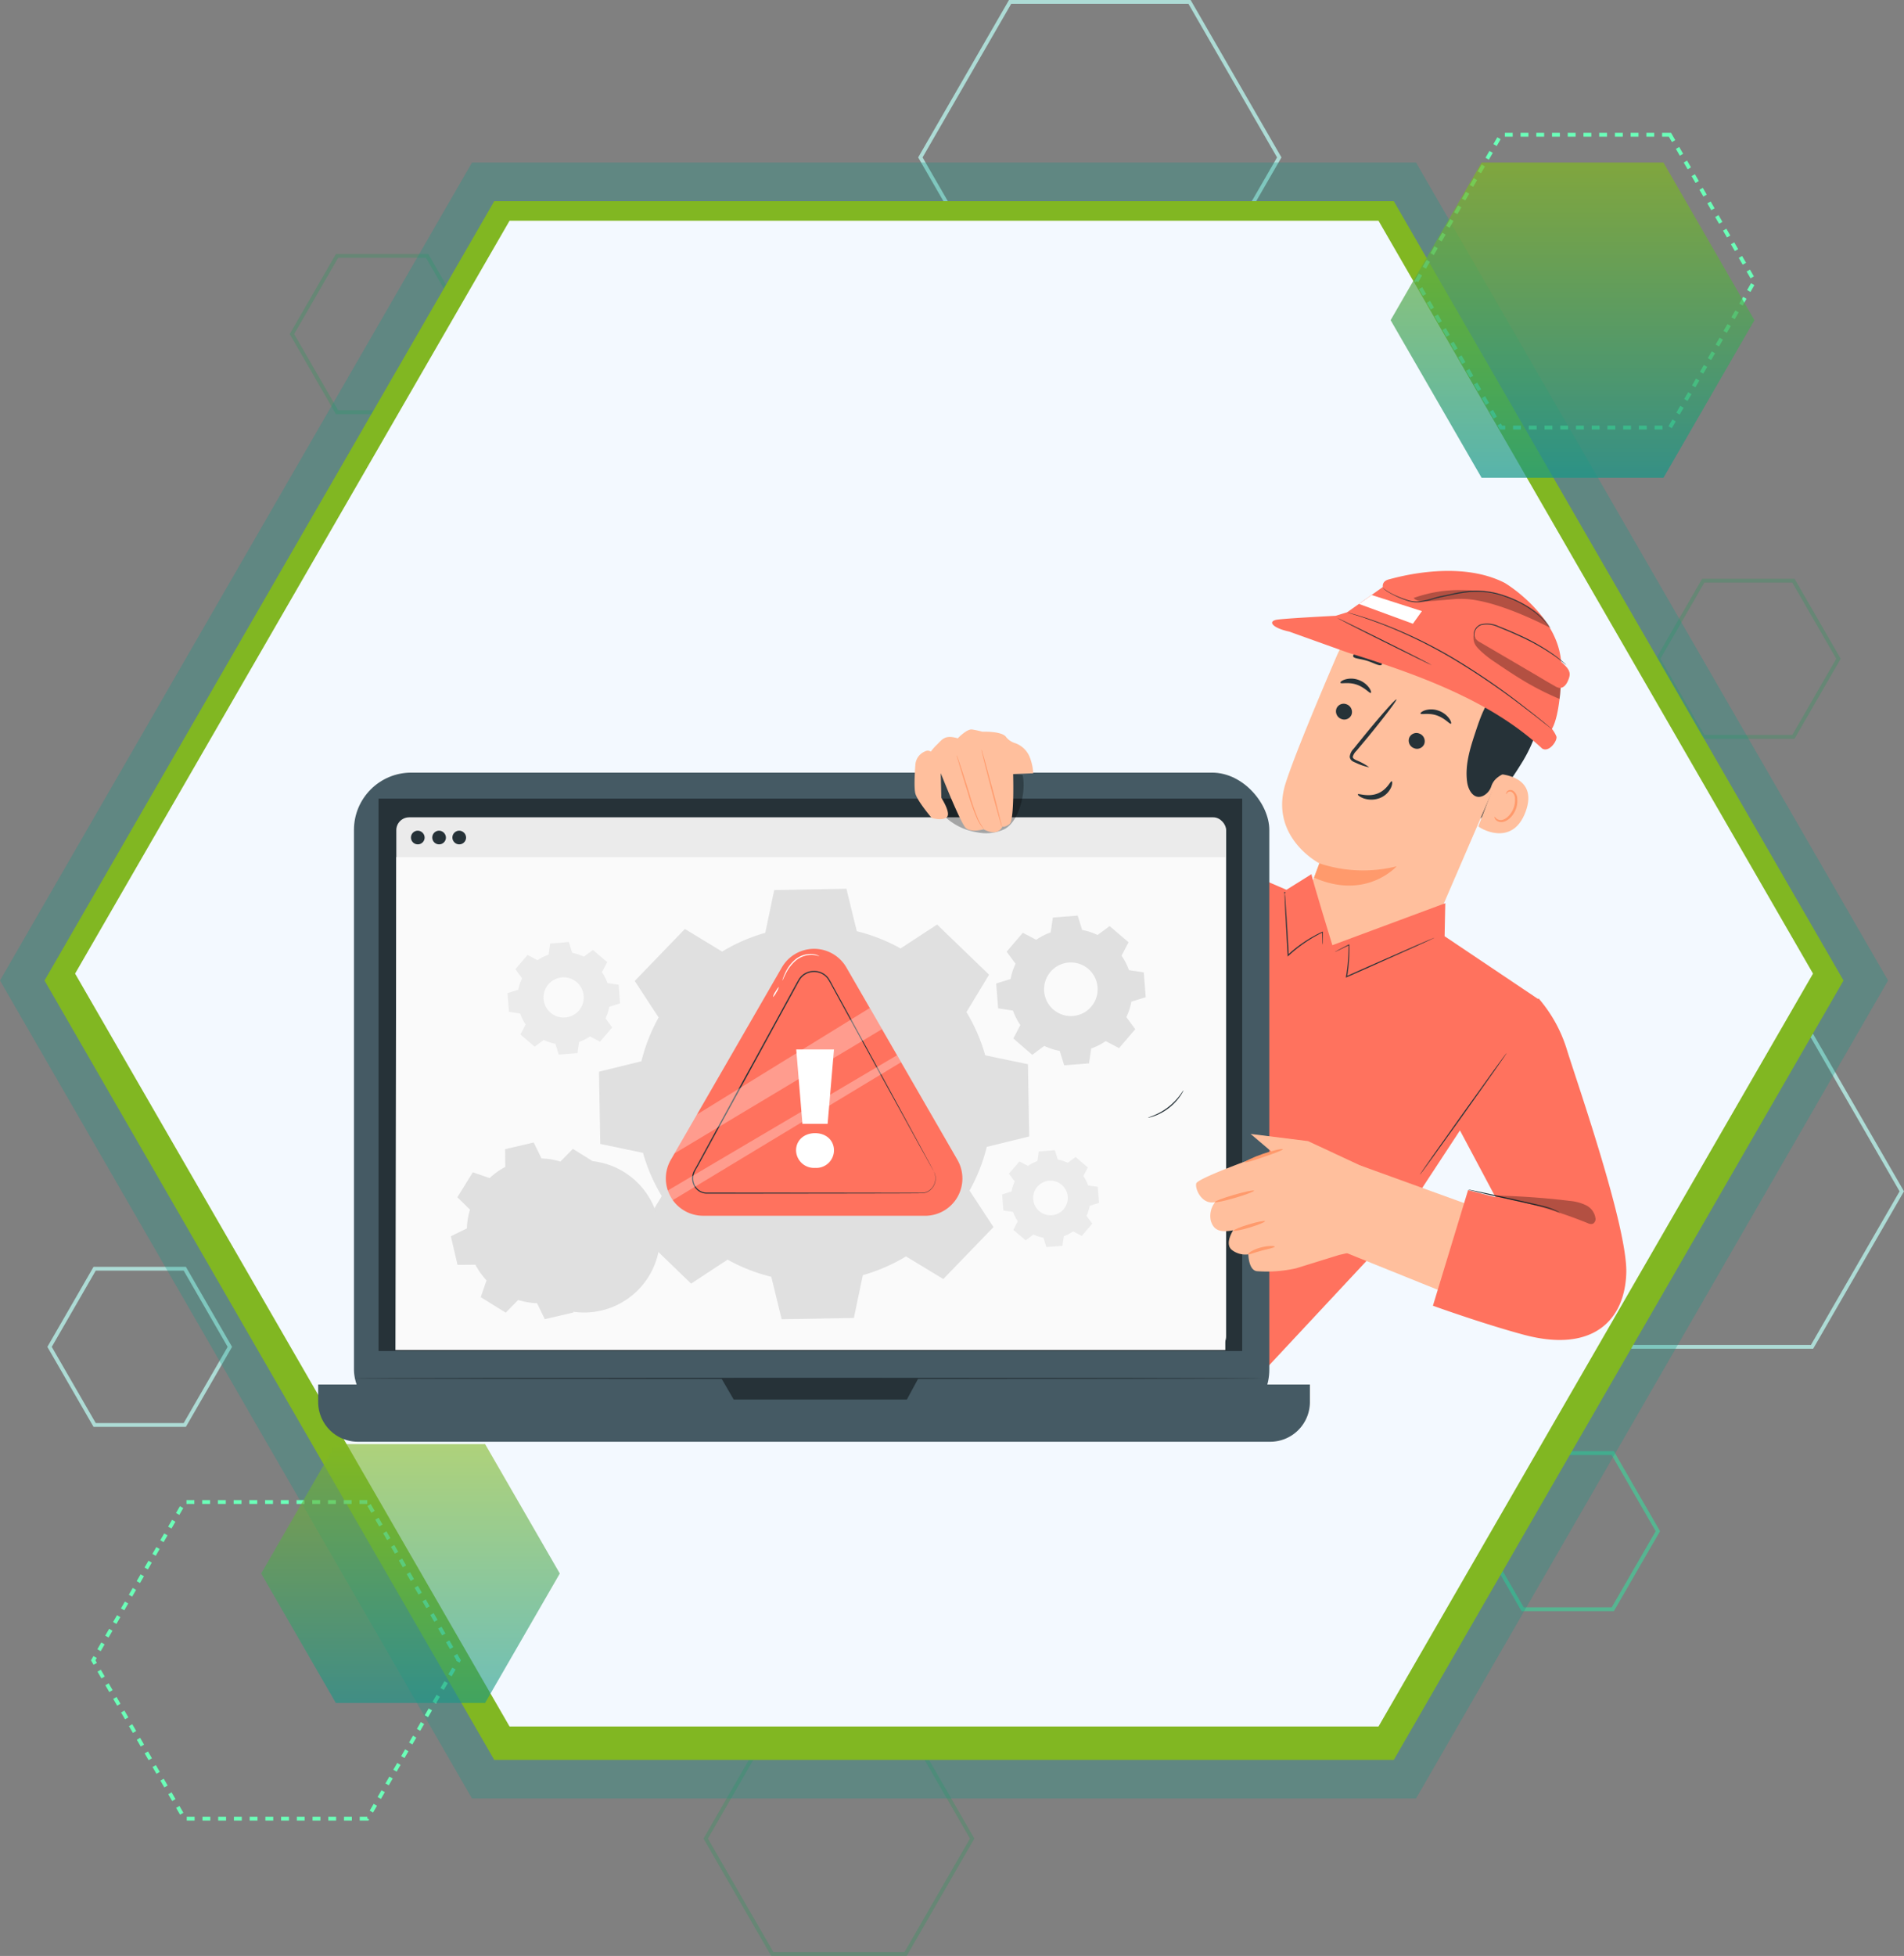 <svg xmlns="http://www.w3.org/2000/svg" xmlns:xlink="http://www.w3.org/1999/xlink" width="484.311" height="497.275" viewBox="0 0 484.311 497.275">
  <rect x="0" y="0" width="484.311" height="497.275" fill="#808080" stroke="none"/>
  <defs>
    <linearGradient id="linear-gradient" x1="0.5" x2="0.5" y2="1" gradientUnits="objectBoundingBox">
      <stop offset="0" stop-color="#81b722"/>
      <stop offset="1" stop-color="#169788"/>
    </linearGradient>
  </defs>
  <g id="Grupo_894179" data-name="Grupo 894179" transform="translate(-870 -5944.516)">
    <g id="Grupo_874203" data-name="Grupo 874203" transform="translate(0 4860.461)">
      <g id="Grupo_894177" data-name="Grupo 894177">
        <g id="contenedor-01" transform="translate(822.961 1046.474)">
          <path id="Trazado_250994" data-name="Trazado 250994" d="M332.722,28.78H287.085L264.26,68.314l22.824,39.534h45.637l22.825-39.534Z" transform="translate(16.89 9.286)" fill="none" stroke="#addbd5" stroke-miterlimit="10" stroke-width="0.97"/>
          <path id="Trazado_250995" data-name="Trazado 250995" d="M477.042,264.12H431.4L408.58,303.642,431.4,343.176h45.637l22.825-39.534Z" transform="translate(30.924 36.824)" fill="none" stroke="#addbd5" stroke-miterlimit="10" stroke-width="0.97"/>
          <path id="Trazado_250996" data-name="Trazado 250996" d="M469.243,163.9H446.314L434.85,183.754l11.464,19.866h22.929l11.465-19.866Z" transform="translate(33.977 21.303)" fill="none" stroke="#28965a" stroke-miterlimit="10" stroke-width="0.97" opacity="0.3"/>
          <path id="Trazado_250997" data-name="Trazado 250997" d="M74.883,314.66H51.954L40.49,334.526,51.954,354.38H74.883l11.464-19.854Z" transform="translate(19.158 45.481)" fill="none" stroke="#addbd5" stroke-miterlimit="10" stroke-width="0.97"/>
          <path id="Trazado_250998" data-name="Trazado 250998" d="M196.943,25.29H174.015L162.55,45.144,174.015,65.01h22.929l11.465-19.866Z" transform="translate(-41.249 77.365)" fill="none" stroke="#28965a" stroke-miterlimit="10" stroke-width="0.97" opacity="0.3"/>
          <path id="Trazado_250999" data-name="Trazado 250999" d="M333.913,441.01H310.984L299.52,460.864l11.465,19.854h22.929l11.464-19.854Z" transform="translate(123.358 -33.997)" fill="none" stroke="#2ceaa3" stroke-miterlimit="10" stroke-width="0.97" opacity="0.5"/>
          <path id="Trazado_251000" data-name="Trazado 251000" d="M256.026,414.21H222.131L205.19,443.567l16.941,29.357h33.895l16.941-29.357Z" transform="translate(21.359 61.446)" fill="none" stroke="#28965a" stroke-miterlimit="10" stroke-width="0.97" opacity="0.3"/>
          <g id="OBJECTS" transform="translate(47.039 71.846)">
            <path id="Trazado_251006" data-name="Trazado 251006" d="M113.93,177.709h1.16l.58-1.009" transform="translate(-40.316 -48.49)" fill="none" stroke="#28965a" stroke-miterlimit="10" stroke-width="0.98"/>
            <line id="Línea_431" data-name="Línea 431" y1="58.286" x2="33.651" transform="translate(76.503 67.951)" fill="none" stroke="#28965a" stroke-miterlimit="10" stroke-width="0.98" stroke-dasharray="1.97 1.97"/>
            <path id="Trazado_251007" data-name="Trazado 251007" d="M145.91,124.187l.58-1-.58-1.01" transform="translate(-35.187 -57.234)" fill="none" stroke="#28965a" stroke-miterlimit="10" stroke-width="0.98"/>
            <path id="Trazado_251052" data-name="Trazado 251052" d="M410.681,72.3H170.554L50.49,280.25,170.554,488.212H410.681L530.745,280.25Z" transform="translate(-50.49 -65.233)" fill="#169788" opacity="0.3"/>
            <path id="Trazado_251053" data-name="Trazado 251053" d="M403.453,80.75h-228.8L60.25,278.9l114.4,198.157h228.8L517.855,278.9Z" transform="translate(-48.925 -63.878)" fill="#81b722"/>
            <path id="Trazado_251054" data-name="Trazado 251054" d="M398.492,85.04H177.464L66.95,276.455,177.464,467.87H398.492L509.017,276.455Z" transform="translate(-47.85 -63.19)" fill="#f3f9ff"/>
            <path id="Trazado_251056" data-name="Trazado 251056" d="M140.647,365.77H94.162L70.92,406.023l23.242,40.253h46.485l23.242-40.253Z" transform="translate(-47.214 -18.169)" fill="none" stroke="#6bffb8" stroke-miterlimit="10" stroke-width="0.98" stroke-dasharray="2"/>
            <path id="Trazado_251058" data-name="Trazado 251058" d="M425.469,66.21h-42.98L361.01,103.435l21.478,37.213h42.98l21.49-37.213Z" transform="translate(-0.691 -66.21)" fill="none" stroke="#6bffb8" stroke-miterlimit="10" stroke-width="0.98" stroke-dasharray="2"/>
            <path id="Trazado_251055" data-name="Trazado 251055" d="M135.213,372.11H97.234l-18.984,32.9,18.984,32.9h37.979l19-32.9Z" transform="translate(-11.818 -39.227)" opacity="0.6" fill="url(#linear-gradient)"/>
            <path id="Trazado_251057" data-name="Trazado 251057" d="M427.572,63.76H381.308L358.17,103.828,381.308,143.9h46.264l23.138-40.068Z" transform="translate(-4.442 -56.693)" opacity="0.7" fill="url(#linear-gradient)"/>
          </g>
        </g>
      </g>
    </g>
    <g id="freepik--Character--inject-156" transform="translate(827.334 6026.096)">
      <path id="Trazado_286520" data-name="Trazado 286520" d="M644.34,144.685a105.389,105.389,0,0,0,10.687-14.537,36.615,36.615,0,0,0,5.264-17.08c0-.914-.369-7.246-1.249-7.5-.625-.182-1.056,5.411-1.567,5.815-4.906,3.839-8.092,9.534-9.926,15.485a81.677,81.677,0,0,0-3.208,17.819" transform="translate(-225.046 -18.148)" fill="#263238"/>
      <path id="Trazado_286521" data-name="Trazado 286521" d="M555.832,165.873c1.533-3.975,9.085-23.849,9.046-23.849s-13.009-6.769-8.518-20.556c2.158-6.661,7.717-20.011,12.884-32.037a27,27,0,0,1,33.44-14.906l1.323.449c14,5.678,17.035,20.709,10.976,34.547L587.16,173.971l-24.383-7.535Z" transform="translate(-186.615 -4.119)" fill="#ffbf9d"/>
      <path id="Trazado_286522" data-name="Trazado 286522" d="M571.057,194.5a35.214,35.214,0,0,0,19.653.75s-7.734,8.739-21.01,2.879Z" transform="translate(-192.789 -56.583)" fill="#ff9a6c"/>
      <path id="Trazado_286523" data-name="Trazado 286523" d="M579.642,124.282a2.073,2.073,0,0,0,1.221,2.618,1.982,1.982,0,0,0,2.618-1.085,2.067,2.067,0,0,0-1.221-2.618,1.976,1.976,0,0,0-2.618,1.085Z" transform="translate(-197.036 -25.699)" fill="#263238"/>
      <path id="Trazado_286524" data-name="Trazado 286524" d="M581.5,112.846c.159.341,2.016-.261,4.122.46s3.3,2.271,3.611,2.112c.153-.074.062-.619-.449-1.34a5.644,5.644,0,0,0-2.782-2,5.428,5.428,0,0,0-3.407-.045C581.78,112.306,581.422,112.693,581.5,112.846Z" transform="translate(-197.884 -20.833)" fill="#263238"/>
      <path id="Trazado_286525" data-name="Trazado 286525" d="M612.231,137.39A2.061,2.061,0,0,0,613.452,140a1.976,1.976,0,0,0,2.618-1.085,2.073,2.073,0,0,0-1.221-2.618,1.982,1.982,0,0,0-2.618,1.09Z" transform="translate(-211.119 -31.363)" fill="#263238"/>
      <path id="Trazado_286526" data-name="Trazado 286526" d="M617.392,126.635c.153.341,2.016-.256,4.122.46s3.293,2.271,3.611,2.118c.148-.079.062-.625-.449-1.34a5.678,5.678,0,0,0-2.788-2.01,5.411,5.411,0,0,0-3.407-.045C617.687,126.1,617.313,126.482,617.392,126.635Z" transform="translate(-213.395 -26.792)" fill="#263238"/>
      <path id="Trazado_286527" data-name="Trazado 286527" d="M590.653,138.367a14.972,14.972,0,0,0-3.22-1.772c-.517-.238-.994-.517-.96-.92a3.23,3.23,0,0,1,.9-1.471l2.981-3.566c4.185-5.111,7.41-9.352,7.2-9.523s-3.765,3.827-7.95,8.921c-1.016,1.261-1.993,2.459-2.919,3.611a3.426,3.426,0,0,0-.994,2.021,1.436,1.436,0,0,0,.619,1.085,4.037,4.037,0,0,0,.874.437A14.246,14.246,0,0,0,590.653,138.367Z" transform="translate(-199.699 -24.867)" fill="#263238"/>
      <path id="Trazado_286528" data-name="Trazado 286528" d="M597.938,157.756c-.341-.131-1.136,2.158-3.623,3.117s-4.866-.108-4.991.2c-.08.131.4.625,1.414,1.005a6.059,6.059,0,0,0,4.122-.04,5.252,5.252,0,0,0,2.89-2.663C598.159,158.46,598.1,157.8,597.938,157.756Z" transform="translate(-201.266 -40.701)" fill="#263238"/>
      <path id="Trazado_286529" data-name="Trazado 286529" d="M622.69,111.93c0,.642,2.215,1.085,4.588,2.215s4.151,2.487,4.651,2.084c.227-.2.062-.857-.568-1.7a8.83,8.83,0,0,0-7.036-3.276C623.3,111.328,622.7,111.629,622.69,111.93Z" transform="translate(-215.689 -20.604)" fill="#263238"/>
      <path id="Trazado_286530" data-name="Trazado 286530" d="M587.211,100.869c.21.608,1.828.568,3.583,1.136s3.123,1.414,3.628,1.028c.233-.193.165-.75-.329-1.425a5.468,5.468,0,0,0-5.815-1.766C587.495,100.153,587.126,100.579,587.211,100.869Z" transform="translate(-200.351 -15.573)" fill="#263238"/>
      <path id="Trazado_286531" data-name="Trazado 286531" d="M648.392,154.5c.273,0,10.374.392,6.911,9.653s-12.078,3.89-11.993,3.617S648.392,154.5,648.392,154.5Z" transform="translate(-224.6 -39.297)" fill="#ffbf9d"/>
      <path id="Trazado_286532" data-name="Trazado 286532" d="M650.6,168.422c.051,0,.119.176.346.4a1.7,1.7,0,0,0,1.2.477c1.136,0,2.521-1.244,3.191-2.9a5.678,5.678,0,0,0,.414-2.487,1.976,1.976,0,0,0-.755-1.7.874.874,0,0,0-1.136.085c-.221.216-.233.42-.284.42s-.142-.233.074-.568a1.136,1.136,0,0,1,.568-.449,1.312,1.312,0,0,1,.982.1,2.436,2.436,0,0,1,1.136,2.073,5.924,5.924,0,0,1-.409,2.8c-.761,1.845-2.368,3.242-3.856,3.129a1.874,1.874,0,0,1-1.391-.8C650.528,168.661,650.556,168.428,650.6,168.422Z" transform="translate(-227.735 -42.384)" fill="#ff9a6c"/>
      <path id="Trazado_286533" data-name="Trazado 286533" d="M600.531,75.25c-1.181-1.4,5.173-4.543,9.494-4.781,6.53-.386,15.621,1.317,20.187,4.741,5.508,4.117,9.454,9.159,10.4,15.968a39.015,39.015,0,0,1-3.044,20.152,11.84,11.84,0,0,1-3.475,5.15c-2.073,1.55-5.048,1.885-6.025,4.753a4.145,4.145,0,0,1-2.044,2.453c-2.385,1.136-3.8-1.334-4.105-3.407-.642-4.406.789-8.818,2.2-13.06,1.005-3,2.044-6.059,3.975-8.574,1.045-1.368,2.328-2.544,3.3-3.975a6.026,6.026,0,0,0,1.136-4.872,5.848,5.848,0,0,0-.46-1.05,10.34,10.34,0,0,0-8.87-5.5c-5.922-.153-15.9-.818-17.518-3.475-2.368-3.827-2.533-5.792-2.533-5.792Z" transform="translate(-206.051 -2.958)" fill="#263238"/>
      <path id="Trazado_286534" data-name="Trazado 286534" d="M610.023,66.585c.6.3,14.548,8.921,14.457,21.493s-2.391,15.65-2.391,15.65a7.733,7.733,0,0,1,1.136,1.9c.375.954-1.766,4.191-3.6,3.112-12.526-11.624-29.789-18.3-49.481-24.417L555.29,79c-4.35-.948-5.434-2.567-3.31-3,1.63-.341,15.121-1.022,15.121-1.022l2.913-.9,9.085-6.422s-.352-1.454,1.493-1.925S598.292,60.623,610.023,66.585Z" transform="translate(-184.676 0)" fill="#ff725e"/>
      <path id="Trazado_286535" data-name="Trazado 286535" d="M584.52,82.12s.2.079.568.2l1.7.534c1.465.437,3.549,1.175,6.116,2.118a122.161,122.161,0,0,1,19.142,9.358,187.315,187.315,0,0,1,17.6,12.072c2.18,1.652,3.912,3.027,5.11,3.975l1.391,1.085c.318.244.494.363.494.363s-.153-.148-.466-.409l-1.357-1.136c-1.187-.965-2.907-2.362-5.071-4.032a174.526,174.526,0,0,0-17.6-12.152,116.635,116.635,0,0,0-19.238-9.307,87.761,87.761,0,0,0-8.393-2.674Z" transform="translate(-199.194 -8.017)" fill="#263238"/>
      <g id="Grupo_874802" data-name="Grupo 874802" transform="translate(402.237 68.453)" opacity="0.3">
        <path id="Trazado_286536" data-name="Trazado 286536" d="M648.961,81.726s-15.4-8.245-23.906-7.246l1-.136L618.1,75c-1.346.114-2.885.153-3.8-.829a34.171,34.171,0,0,1,12.436-2C634.35,72.209,645.525,74.912,648.961,81.726Z" transform="translate(-614.3 -72.169)"/>
      </g>
      <path id="Trazado_286537" data-name="Trazado 286537" d="M643.2,81.271a12.4,12.4,0,0,0-1.136-1.459,21.526,21.526,0,0,0-3.736-3.373,25.4,25.4,0,0,0-6.638-3.407,21.39,21.39,0,0,0-9.034-1.255,37.581,37.581,0,0,0-4.679.772c-1.488.335-2.936.568-4.3.965a23.094,23.094,0,0,1-3.85.92,7.438,7.438,0,0,1-3.373-.449c-4.026-1.323-6.2-3-5.928-3.186a.659.659,0,0,0,.21.426,5.39,5.39,0,0,0,1.09.823,23.377,23.377,0,0,0,4.577,2.107,7.7,7.7,0,0,0,3.453.488,23.228,23.228,0,0,0,3.9-.892c1.34-.369,2.805-.619,4.293-.954a39.831,39.831,0,0,1,4.645-.75,21.527,21.527,0,0,1,8.932,1.221,25.983,25.983,0,0,1,6.61,3.322,22.8,22.8,0,0,1,3.765,3.288c.4.437.7.789.9,1.033A3.777,3.777,0,0,0,643.2,81.271Z" transform="translate(-206.099 -3.124)" fill="#263238"/>
      <g id="Grupo_874803" data-name="Grupo 874803" transform="translate(417.466 78.782)" opacity="0.3">
        <path id="Trazado_286538" data-name="Trazado 286538" d="M663.277,104.851c-2.919-1.028-4.872-2.544-7.558-4.179-2.839-1.738-5.741-3.328-8.518-5.2-2.107-1.42-4.656-2.919-5.593-5.111a3.572,3.572,0,0,0-.051,3.515c.6,1.136,3.123,3.163,4.2,3.9,6.138,4.174,10.4,7.024,17.262,9.926a21.415,21.415,0,0,0,.25-2.839" transform="translate(-641.12 -90.36)"/>
      </g>
      <path id="Trazado_286539" data-name="Trazado 286539" d="M663.551,97.386c1.579,1.437,2.527,2.368,2.039,3.975-.4,1.329-1.221,2.839-2.6,2.629a3.35,3.35,0,0,1-1.136-.5L643.052,92.48a3.117,3.117,0,0,1-1.556-1.5,2.16,2.16,0,0,1,1.652-2.533,5.713,5.713,0,0,1,3.322.375,71.087,71.087,0,0,1,17.081,8.557" transform="translate(-223.781 -10.699)" fill="#ff725e"/>
      <path id="Trazado_286540" data-name="Trazado 286540" d="M641.63,90.87a2.084,2.084,0,0,1-.239-1.068,2.675,2.675,0,0,1,1.7-2.271,6.606,6.606,0,0,1,4.367.5c1.567.636,3.333,1.357,5.111,2.18a56.782,56.782,0,0,1,8.841,4.906c1.068.732,1.891,1.38,2.464,1.828l.647.528a1.377,1.377,0,0,0,.239.17,2.043,2.043,0,0,0-.2-.21l-.619-.568c-.568-.471-1.357-1.136-2.419-1.9a51.938,51.938,0,0,0-8.841-4.991c-1.806-.829-3.549-1.545-5.15-2.175a6.747,6.747,0,0,0-4.543-.443,2.765,2.765,0,0,0-1.738,2.436,1.794,1.794,0,0,0,.176.823A.941.941,0,0,0,641.63,90.87Z" transform="translate(-223.71 -10.18)" fill="#263238"/>
      <path id="Trazado_286541" data-name="Trazado 286541" d="M593.07,74.36l12.782,4.094-2.3,3.208-13.7-5.031Z" transform="translate(-201.497 -4.663)" fill="#fff"/>
      <path id="Trazado_286542" data-name="Trazado 286542" d="M604.144,96.634c.028-.068-5.349-2.839-12.021-6.144S580,84.511,580,84.579s5.349,2.839,12.021,6.144S604.11,96.7,604.144,96.634Z" transform="translate(-197.24 -9.079)" fill="#263238"/>
      <path id="Trazado_286543" data-name="Trazado 286543" d="M548.105,210.712l.17-8.393-28.721,10.67s-5.309-17.245-5.309-18.057l-6.365,3.975L497.3,194.364l-10.579-5.224-21.4,37.477L442.88,292.793l52.877,35.274,39.215-42.02,23.849-36.341L571.926,226.7Z" transform="translate(-137.982 -54.267)" fill="#ff725e"/>
      <path id="Trazado_286544" data-name="Trazado 286544" d="M566.016,220.74a5.754,5.754,0,0,1-.04-.84c0-.568,0-1.374-.034-2.351l.131.079a35.984,35.984,0,0,0-8.648,5.923l-.227.216v-.312c0-.375-.045-.772-.068-1.175-.233-4.117-.426-7.842-.568-10.545-.057-1.317-.1-2.4-.136-3.2v-.869a.153.153,0,1,1,.057,0c0,.227.045.517.08.863.057.8.131,1.88.221,3.191.182,2.7.4,6.422.636,10.539,0,.4.045.8.062,1.175l-.244-.1A33.934,33.934,0,0,1,566,217.464l.136-.057v.142c0,.977-.04,1.766-.051,2.351A5.727,5.727,0,0,1,566.016,220.74Z" transform="translate(-186.998 -62.143)" fill="#263238"/>
      <path id="Trazado_286545" data-name="Trazado 286545" d="M604.307,227.84a1.607,1.607,0,0,1-.329.176l-.96.46-3.555,1.63-11.788,5.27-5.6,2.476-.238.1.045-.256a44.13,44.13,0,0,0,.647-8.063l.131.079L580.01,231l-.71.329c-.159.074-.244.108-.25.1a1.075,1.075,0,0,1,.227-.142l.687-.375,2.618-1.363.125-.068v.153a41.255,41.255,0,0,1-.568,8.137l-.193-.153,5.593-2.487,11.822-5.2,3.6-1.545.982-.4A1.6,1.6,0,0,1,604.307,227.84Z" transform="translate(-196.83 -70.992)" fill="#263238"/>
      <rect id="Rectángulo_44898" data-name="Rectángulo 44898" width="232.835" height="166.307" rx="14.57" transform="translate(132.702 114.851)" fill="#455a64"/>
      <path id="Trazado_286546" data-name="Trazado 286546" d="M123.6,427.84H375.861v4.446a10.107,10.107,0,0,1-10.107,10.107H133.707A10.108,10.108,0,0,1,123.6,432.286V427.84Z" transform="translate(0 -157.425)" fill="#455a64"/>
      <rect id="Rectángulo_44899" data-name="Rectángulo 44899" width="219.684" height="140.443" transform="translate(138.954 121.461)" fill="#263238"/>
      <path id="Trazado_286547" data-name="Trazado 286547" d="M304.23,425.1l3.129,5.377h44.047l2.907-5.377Z" transform="translate(-78.062 -156.241)" fill="#263238"/>
      <rect id="Rectángulo_44900" data-name="Rectángulo 44900" width="211.087" height="135.236" rx="3.27" transform="translate(143.474 126.214)" fill="#ebebeb"/>
      <path id="Trazado_286548" data-name="Trazado 286548" d="M369.3,317.017H158.21l.221-125.327H369.3Z" transform="translate(-14.957 -55.369)" fill="#fafafa"/>
      <path id="Trazado_286549" data-name="Trazado 286549" d="M187.2,181.7a1.738,1.738,0,1,1-1.738-1.823A1.783,1.783,0,0,1,187.2,181.7Z" transform="translate(-25.983 -50.265)" fill="#263238"/>
      <path id="Trazado_286550" data-name="Trazado 286550" d="M168.637,181.7a1.738,1.738,0,1,1-1.738-1.823A1.783,1.783,0,0,1,168.637,181.7Z" transform="translate(-17.962 -50.265)" fill="#263238"/>
      <path id="Trazado_286551" data-name="Trazado 286551" d="M178.177,181.7a1.738,1.738,0,1,1-1.738-1.823,1.783,1.783,0,0,1,1.738,1.823Z" transform="translate(-22.085 -50.265)" fill="#263238"/>
      <path id="Trazado_286552" data-name="Trazado 286552" d="M370.466,424.975c0,.091-51.673.159-115.412.159s-115.424-.068-115.424-.159,51.673-.165,115.424-.165S370.466,424.884,370.466,424.975Z" transform="translate(-6.928 -156.115)" fill="#263238"/>
      <path id="Trazado_286553" data-name="Trazado 286553" d="M280.706,221.848a45.035,45.035,0,0,1,10.982-4.77l2.271-10.874,18.364-.324,2.646,10.789a45.217,45.217,0,0,1,11.141,4.384l9.284-6.082,13.214,12.759-5.746,9.5a44.977,44.977,0,0,1,4.77,10.988l10.868,2.271.324,18.364L348.034,271.5a45,45,0,0,1-4.389,11.107l6.087,9.284L336.973,305.1l-9.488-5.752a44.977,44.977,0,0,1-10.988,4.77L314.225,315l-18.369.318-2.64-10.789a44.912,44.912,0,0,1-11.113-4.355l-9.284,6.087L259.605,293.5l5.752-9.489a44.994,44.994,0,0,1-4.776-10.988l-10.868-2.271-.324-18.364,10.789-2.646a45.128,45.128,0,0,1,4.384-11.141l-6.082-9.284L271.24,216.1Zm9.789,24.468a13.936,13.936,0,1,1,0,.017Z" transform="translate(-54.362 -61.501)" fill="#e0e0e0"/>
      <path id="Trazado_286554" data-name="Trazado 286554" d="M430.967,234.062a15.724,15.724,0,0,1,1.278-3.924l-2.271-3.066,4.111-4.815,3.407,1.783a15.54,15.54,0,0,1,3.674-1.868l.568-3.787,6.309-.494,1.136,3.651a15.507,15.507,0,0,1,3.924,1.283l3.066-2.271,4.815,4.117-1.783,3.407a15.49,15.49,0,0,1,1.874,3.68l3.782.568.494,6.314-3.651,1.136a15.359,15.359,0,0,1-1.283,3.924l2.271,3.072-4.111,4.81-3.407-1.783a15.49,15.49,0,0,1-3.68,1.874l-.568,3.787-6.309.494-1.136-3.657a15.5,15.5,0,0,1-3.924-1.278l-3.072,2.271-4.8-4.162,1.783-3.407a15.6,15.6,0,0,1-1.874-3.68l-3.782-.568-.494-6.314,3.651-1.136Zm8.557,1.914a6.814,6.814,0,1,0,5.587-6.064,6.814,6.814,0,0,0-5.587,6.064Z" transform="translate(-131.253 -66.692)" fill="#e0e0e0"/>
      <path id="Trazado_286555" data-name="Trazado 286555" d="M187.113,341.349a18.171,18.171,0,0,1,.789-4.81l-3.22-3.14,3.941-6.348,4.27,1.476a18.361,18.361,0,0,1,3.975-2.839l-.034-4.514,7.28-1.7,1.97,4.06a18.129,18.129,0,0,1,4.81.789l3.174-3.22,6.348,3.941-1.476,4.27a18.363,18.363,0,0,1,2.839,3.975l4.514-.034,1.7,7.274-4.066,1.959a18.41,18.41,0,0,1-.795,4.81l3.22,3.168-3.941,6.354-4.27-1.476a18.229,18.229,0,0,1-3.975,2.839l.034,4.514-7.274,1.7-1.976-4.06a18.172,18.172,0,0,1-4.793-.818l-3.169,3.22-6.354-3.941,1.476-4.27a18.363,18.363,0,0,1-2.839-3.975l-4.543.034-1.7-7.274,4.06-1.976Zm10.522,2.044a19.3,19.3,0,1,1,0,.017Z" transform="translate(-25.684 -110.591)" fill="#e0e0e0"/>
      <path id="Trazado_286556" data-name="Trazado 286556" d="M211.147,241.906a11.437,11.437,0,0,1,.965-2.958l-1.7-2.317,3.1-3.628,2.555,1.346a11.8,11.8,0,0,1,2.771-1.414l.42-2.839,4.758-.375.852,2.754a11.886,11.886,0,0,1,2.958.965l2.317-1.7,3.623,3.1-1.34,2.555a11.573,11.573,0,0,1,1.408,2.771l2.839.415.375,4.758-2.748.829a11.794,11.794,0,0,1-.96,2.958l1.7,2.311-3.1,3.628-2.555-1.346a11.59,11.59,0,0,1-2.771,1.414l-.415,2.839-4.758.369-.857-2.754a11.511,11.511,0,0,1-2.958-.965l-2.311,1.7-3.628-3.1,1.34-2.555a11.572,11.572,0,0,1-1.408-2.771l-2.839-.42-.369-4.758,2.754-.852Zm6.445,2.311a5.111,5.111,0,1,0,1.211-3.729A5.11,5.11,0,0,0,217.592,244.217Z" transform="translate(-36.652 -71.804)" fill="#ebebeb"/>
      <path id="Trazado_286557" data-name="Trazado 286557" d="M432.359,333.439a10.273,10.273,0,0,1,.829-2.544l-1.482-1.987,2.663-3.117,2.2,1.136a10,10,0,0,1,2.379-1.215l.358-2.453,4.088-.318.733,2.368a10.039,10.039,0,0,1,2.544.829l1.987-1.482,3.117,2.663-1.136,2.192a10.048,10.048,0,0,1,1.215,2.385l2.453.358.318,4.088-2.368.733a10.037,10.037,0,0,1-.829,2.544l1.482,1.987-2.663,3.112-2.192-1.136a10.263,10.263,0,0,1-2.385,1.215l-.358,2.447-4.088.318-.733-2.362a10.275,10.275,0,0,1-2.544-.829l-1.987,1.482-3.129-2.663L433.966,341a10,10,0,0,1-1.215-2.379l-2.447-.358-.324-4.088,2.368-.732Zm5.536,1.982a4.4,4.4,0,1,0,4.02-4.724,4.4,4.4,0,0,0-4.02,4.724Z" transform="translate(-132.407 -112.091)" fill="#ebebeb"/>
      <path id="Trazado_286558" data-name="Trazado 286558" d="M317.039,300.629H288.8a9.483,9.483,0,0,1-8.205-14.2l14.128-24.468L308.845,237.5a9.483,9.483,0,0,1,16.416,0l14.128,24.468,14.128,24.468a9.483,9.483,0,0,1-8.211,14.2Z" transform="translate(-67.306 -73.119)" fill="#ff725e"/>
      <path id="Trazado_286559" data-name="Trazado 286559" d="M352.527,293.507s.074.142.216.437a3.884,3.884,0,0,1-.375,3.646,3.833,3.833,0,0,1-1.062,1.056,3.464,3.464,0,0,1-1.624.534c-4.815.051-11.766.04-20.363.062l-30.2.034h-4.316a3.719,3.719,0,0,1-3.481-2.521,4.055,4.055,0,0,1-.142-2.271c.045-.187.108-.375.17-.568a3.763,3.763,0,0,1,.25-.528l.568-.994c.727-1.334,1.465-2.674,2.2-4.032l9.153-16.8,9.21-16.791q2.22-4.071,4.372-7.989c.363-.647.7-1.3,1.085-1.942a4.366,4.366,0,0,1,1.59-1.579,4.673,4.673,0,0,1,4.27-.193,4.469,4.469,0,0,1,1.7,1.351,17.039,17.039,0,0,1,1.051,1.834c.664,1.215,1.323,2.413,1.965,3.594q1.942,3.543,3.753,6.876c2.425,4.435,4.679,8.569,6.734,12.339,4.111,7.547,7.433,13.656,9.733,17.887l2.635,4.866c.3.568.522.977.676,1.272l.227.437s-.091-.142-.25-.426l-.7-1.255L348.893,287c-2.317-4.219-5.678-10.306-9.812-17.836l-6.763-12.328-3.77-6.865c-.647-1.181-1.3-2.379-1.97-3.594a18.3,18.3,0,0,0-1.039-1.783,4.224,4.224,0,0,0-1.59-1.266,4.395,4.395,0,0,0-4.02.182A4.151,4.151,0,0,0,318.44,245c-.375.619-.715,1.283-1.073,1.931l-4.372,7.989c-2.964,5.428-6.042,11.044-9.188,16.8l-9.193,16.791c-.744,1.357-1.476,2.7-2.209,4.032a8.461,8.461,0,0,0-.937,2.01,3.776,3.776,0,0,0,.131,2.129,3.407,3.407,0,0,0,3.214,2.334h4.316l30.2.028,20.357.028a3.345,3.345,0,0,0,1.573-.5,3.765,3.765,0,0,0,1.051-1.022,3.873,3.873,0,0,0,.67-2.181A4.276,4.276,0,0,0,352.527,293.507Z" transform="translate(-72.381 -77.388)" fill="#263238"/>
      <path id="Trazado_286560" data-name="Trazado 286560" d="M337.67,303.479c0-2.5,2-4.372,4.844-4.372s4.8,1.868,4.8,4.372a4.494,4.494,0,0,1-4.8,4.457A4.554,4.554,0,0,1,337.67,303.479Zm.045-25.649h9.6l-1.613,18.9h-6.411Z" transform="translate(-92.514 -92.596)" fill="#fff"/>
      <path id="Trazado_286561" data-name="Trazado 286561" d="M340.966,235.669a7.665,7.665,0,0,0-1.794-.375,6.394,6.394,0,0,0-4.1,1.374,10.164,10.164,0,0,0-2.686,3.475c-.517,1.022-.761,1.7-.806,1.675a1.7,1.7,0,0,1,.119-.488,11.936,11.936,0,0,1,.5-1.278,9.568,9.568,0,0,1,2.709-3.623,6.246,6.246,0,0,1,4.293-1.34,4.207,4.207,0,0,1,1.346.329C340.824,235.55,340.978,235.652,340.966,235.669Z" transform="translate(-89.882 -74.119)" fill="#fff"/>
      <path id="Trazado_286562" data-name="Trazado 286562" d="M327.31,252.454a3.912,3.912,0,0,1,.619-1.363c.414-.7.806-1.232.88-1.192a3.863,3.863,0,0,1-.625,1.34,3.912,3.912,0,0,1-.874,1.215Z" transform="translate(-88.036 -80.524)" fill="#fff"/>
      <g id="Grupo_874804" data-name="Grupo 874804" transform="translate(214.192 174.69)" opacity="0.3">
        <path id="Trazado_286563" data-name="Trazado 286563" d="M332.854,259.26l-44,27.108-5.712,9.9,52.82-31.634Z" transform="translate(-283.14 -259.26)" fill="#fff"/>
      </g>
      <g id="Grupo_874805" data-name="Grupo 874805" transform="translate(212.512 186.705)" opacity="0.3">
        <path id="Trazado_286564" data-name="Trazado 286564" d="M338.5,280.42l-58.322,34.4a6.246,6.246,0,0,0,1.266,2.453L339.53,282.2Z" transform="translate(-280.18 -280.42)" fill="#fff"/>
      </g>
      <path id="Trazado_286569" data-name="Trazado 286569" d="M504.327,296.17a1.5,1.5,0,0,1-.187.426,10,10,0,0,1-.664,1.068,13.77,13.77,0,0,1-6.507,5,9.406,9.406,0,0,1-1.2.363,1.426,1.426,0,0,1-.454.074c0-.051.619-.221,1.584-.63a15.7,15.7,0,0,0,6.417-4.929C503.952,296.709,504.282,296.147,504.327,296.17Z" transform="translate(-160.64 -100.521)" fill="#263238"/>
      <path id="Trazado_286570" data-name="Trazado 286570" d="M561.655,325.082l-16.331-7.609-14.6-1.823,5.36,4.543s-18.875,6.581-19.2,8.063,1.488,5.468,4.815,4.73a5.656,5.656,0,0,0-1.09,4.775c.778,2.5,2.5,2.975,5.678,2.391,0,0-2.158,3.231-.466,4.878a5.564,5.564,0,0,0,4.327,1.232s.034,3.935,2.112,4.276a34.042,34.042,0,0,0,10.034-.727l10.988-3.407,7.121-1.6Z" transform="translate(-169.946 -108.94)" fill="#ffbf9d"/>
      <path id="Trazado_286571" data-name="Trazado 286571" d="M535.26,341.02c.062.216-2.112,1.033-4.849,1.834s-5.02,1.266-5.082,1.05,2.112-1.039,4.849-1.834S535.2,340.8,535.26,341.02Z" transform="translate(-173.613 -119.882)" fill="#ff9a6c"/>
      <path id="Trazado_286572" data-name="Trazado 286572" d="M541.663,354.684c.062.216-1.658.926-3.85,1.59s-4.026,1.016-4.094.8,1.664-.926,3.856-1.584S541.6,354.474,541.663,354.684Z" transform="translate(-177.238 -125.783)" fill="#ff9a6c"/>
      <path id="Trazado_286573" data-name="Trazado 286573" d="M546.938,365.978c.04.244-1.527.568-3.367,1.033s-3.276,1.136-3.407.9,1.221-1.17,3.18-1.7S546.909,365.779,546.938,365.978Z" transform="translate(-180.02 -130.621)" fill="#ff9a6c"/>
      <path id="Trazado_286574" data-name="Trazado 286574" d="M548.394,322.459c.062.221-2.078,1-4.73,1.914s-4.815,1.613-4.906,1.4,1.965-1.255,4.645-2.175S548.337,322.243,548.394,322.459Z" transform="translate(-179.415 -111.859)" fill="#ff9a6c"/>
      <path id="Trazado_286575" data-name="Trazado 286575" d="M586.049,329.74l35.37,12.81-2.067,24.275-38.942-15.7Z" transform="translate(-197.417 -115.029)" fill="#ffbf9d"/>
      <path id="Trazado_286576" data-name="Trazado 286576" d="M649.814,254.93a36.021,36.021,0,0,1,7.3,13.333c2.686,8.569,15.332,44.893,15.025,56.448-.335,11.953-8.381,20.482-26.064,15.757-10.55-2.839-23.122-7.382-23.122-7.382l8.938-29.38,6.99,1.8-11.289-21.192Z" transform="translate(-215.802 -82.699)" fill="#ff725e"/>
      <path id="Trazado_286577" data-name="Trazado 286577" d="M639.193,279.38c.068.051-4.827,7.018-10.925,15.564s-11.09,15.451-11.158,15.394,4.827-7.018,10.925-15.564S639.13,279.334,639.193,279.38Z" transform="translate(-213.277 -93.265)" fill="#263238"/>
      <path id="Trazado_286578" data-name="Trazado 286578" d="M662.061,346.493s-.307-.148-.857-.4a16.093,16.093,0,0,0-2.425-.857c-1.051-.29-2.323-.568-3.736-.869l-4.588-1.011c-3.254-.727-6.2-1.4-8.324-1.908l-2.516-.613a5.329,5.329,0,0,1-.914-.261,5.942,5.942,0,0,1,.937.153l2.538.517c2.141.454,5.111,1.1,8.347,1.823L655.1,344.1c1.408.318,2.68.613,3.731.931a13.934,13.934,0,0,1,2.419.954,5.791,5.791,0,0,1,.608.358.948.948,0,0,1,.2.148Z" transform="translate(-222.608 -119.71)" fill="#263238"/>
      <g id="Grupo_874807" data-name="Grupo 874807" transform="translate(422.804 222.382)" opacity="0.3">
        <path id="Trazado_286579" data-name="Trazado 286579" d="M676.209,348.945a4.378,4.378,0,0,0-2.43-3.248,11.771,11.771,0,0,0-4.066-1.09,188.411,188.411,0,0,0-19.193-1.357l.568.256a119.662,119.662,0,0,1,23.139,6.746,1.783,1.783,0,0,0,1.34.159A1.4,1.4,0,0,0,676.209,348.945Z" transform="translate(-650.52 -343.25)"/>
      </g>
      <g id="Grupo_874808" data-name="Grupo 874808" transform="translate(279.759 114.997)" opacity="0.3">
        <path id="Trazado_286580" data-name="Trazado 286580" d="M421.623,154.582c-5.962-1.016-13.094.715-19.057-.3a3.972,3.972,0,0,0-2.646.165,3.305,3.305,0,0,0-1.312,2.839,10.789,10.789,0,0,0,3.407,8.041,15.269,15.269,0,0,0,8.012,3.827,11.015,11.015,0,0,0,7.058-.823C420.811,166.308,422.6,158.676,421.623,154.582Z" transform="translate(-398.608 -154.137)"/>
      </g>
      <path id="Trazado_286581" data-name="Trazado 286581" d="M395.087,157.03s-3.617-4.242-4.14-6.2c-.346-1.295-.176-4.923,0-7.223a3.975,3.975,0,0,1,2.584-3.521,1.312,1.312,0,0,1,1.346.108,13.524,13.524,0,0,1,1.647-1.851c1.42-1.454,2.1-2.436,5.218-1.533,0,0,2.3-2.425,3.623-2.243a20.442,20.442,0,0,1,2.629.568s5.037-.216,6.07,1.386a4.616,4.616,0,0,0,2.271,1.516,6.246,6.246,0,0,1,3.594,3.276,13.009,13.009,0,0,1,1.005,4.389l-5.111.2s.363,11.76-.926,12.708-1.777.608-1.777.608-.982,2.76-4.815.721c0,0-3.18.96-4.543-.352s-6.348-13.912-6.348-13.912l.142,6.246s2.629,4.049,1.34,5S395.087,157.03,395.087,157.03Z" transform="translate(-115.451 -30.681)" fill="#ffbf9d"/>
      <path id="Trazado_286582" data-name="Trazado 286582" d="M409.63,146.06a3.974,3.974,0,0,1,.29.738l.693,2.044c.568,1.7,1.346,4.134,2.175,6.786a56.675,56.675,0,0,0,2.305,6.723,14.437,14.437,0,0,0,1.045,1.874c.278.426.454.642.437.659s-.062-.04-.153-.142a5.24,5.24,0,0,1-.375-.449,11.448,11.448,0,0,1-1.136-1.851,49.122,49.122,0,0,1-2.4-6.723c-.84-2.646-1.573-5.065-2.1-6.814-.238-.835-.443-1.527-.6-2.073A4.317,4.317,0,0,1,409.63,146.06Z" transform="translate(-123.612 -35.649)" fill="#ff9a6c"/>
      <path id="Trazado_286583" data-name="Trazado 286583" d="M420.7,143.5a3.786,3.786,0,0,1,.261.761l.608,2.107c.494,1.777,1.136,4.242,1.885,6.967s1.357,5.2,1.8,7c.21.852.38,1.567.517,2.124a3.943,3.943,0,0,1,.148.795,4.973,4.973,0,0,1-.261-.761c-.159-.568-.358-1.261-.6-2.107-.5-1.777-1.17-4.242-1.885-6.967s-1.357-5.2-1.806-7c-.2-.857-.38-1.567-.511-2.129a4.218,4.218,0,0,1-.153-.789Z" transform="translate(-128.396 -34.543)" fill="#ff9a6c"/>
    </g>
  </g>
</svg>
